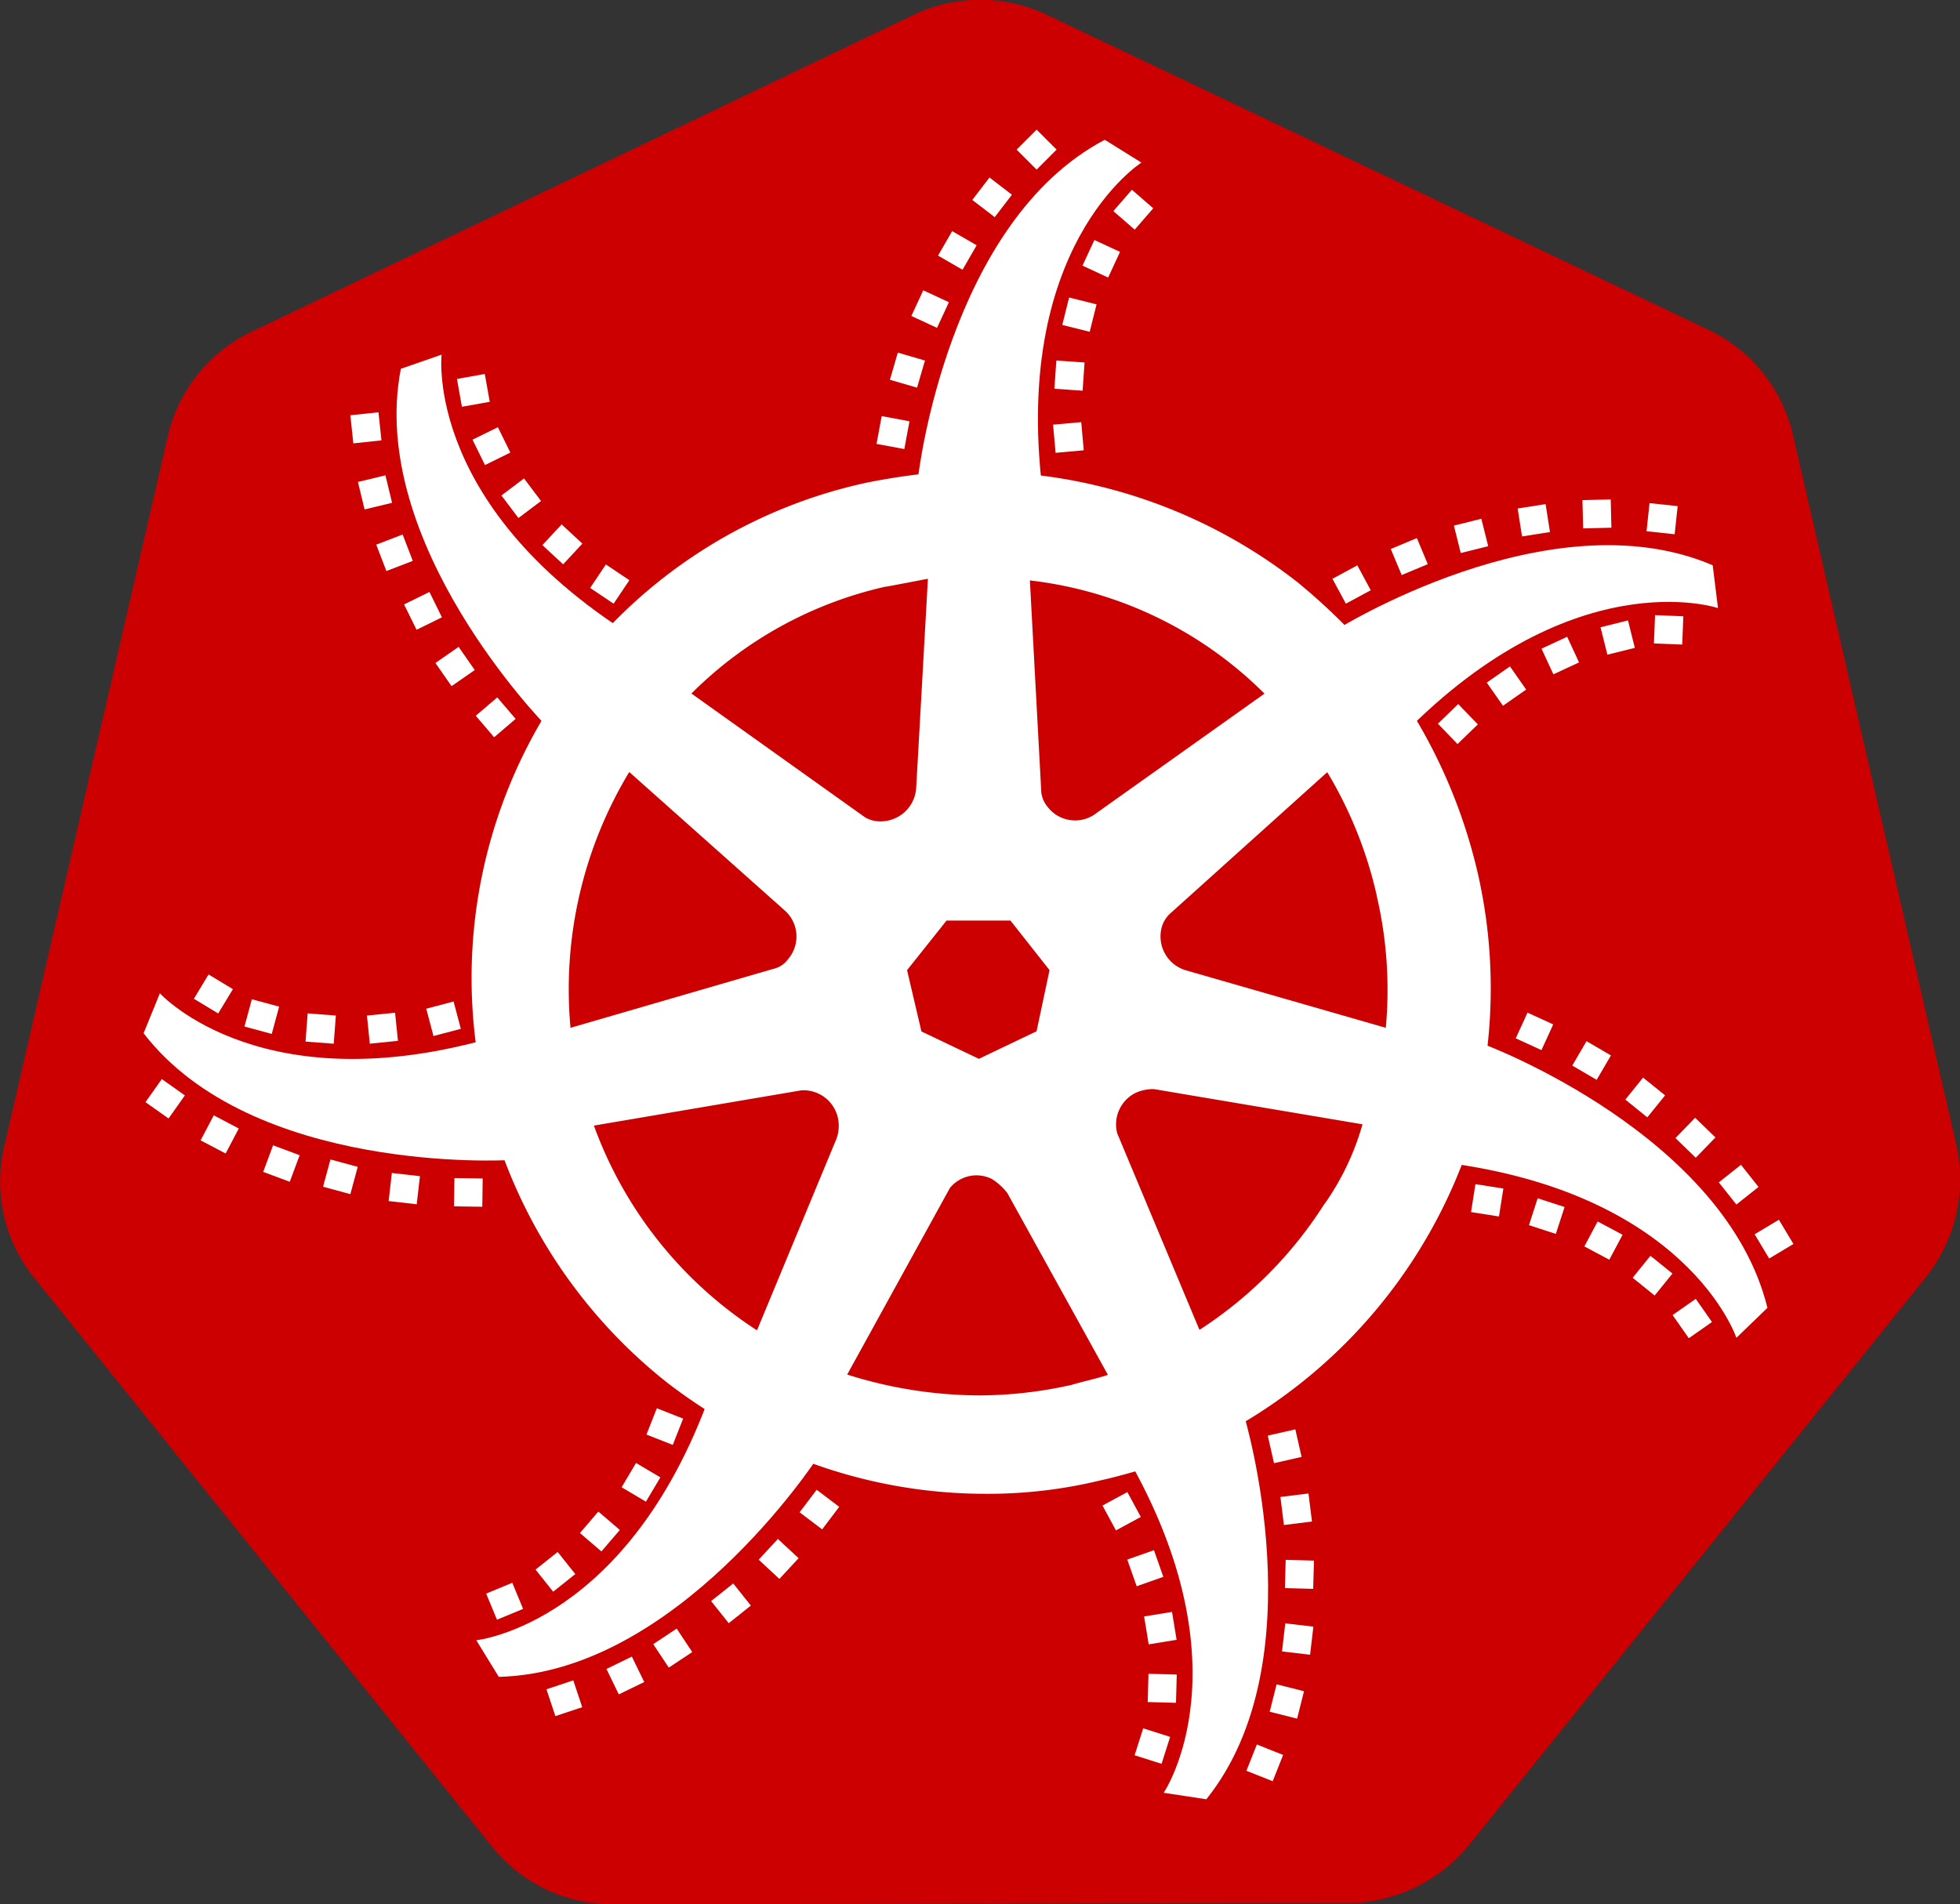 <svg id="Layer_1" data-name="Layer 1" xmlns="http://www.w3.org/2000/svg" viewBox="0 0 248.15 241.14"><rect x="0" y="0" width="248.15" height="241.14" fill="#333333" stroke="none"/><defs><style>.cls-1{fill:#c00;}.cls-2{fill:#fff;}</style></defs><path class="cls-1" d="M82.09,248.43A19.46,19.46,0,0,1,66.73,241L8.92,169.16a19.38,19.38,0,0,1-3.8-16.85L25.77,62.63A19.52,19.52,0,0,1,36.5,49.25l83.57-40a19.62,19.62,0,0,1,17.18,0l83.57,39.8a19.6,19.6,0,0,1,10.74,13.38l20.64,89.69A19.91,19.91,0,0,1,248.4,169l-57.8,71.85a20,20,0,0,1-15.36,7.43l-93.15.16Z" transform="translate(-4.55 -7.3)"/><path class="cls-2" d="M192.74,140.91a65.47,65.47,0,0,0-1.15-23.28A68.21,68.21,0,0,0,182.34,96l-6.77-8.75A78.07,78.07,0,0,0,168.79,81a66,66,0,0,0-34.51-13.71l-11.23-.16a82.71,82.71,0,0,0-8.92,1.32,63.72,63.72,0,0,0-32.71,18.5L75,95.49a5.64,5.64,0,0,0-.82,1.33,64.28,64.28,0,0,0-9.25,43.6l2.48,10.9A65.34,65.34,0,0,0,89,182.37a67.42,67.42,0,0,0,7.1,4.79l10.08,5a64.47,64.47,0,0,0,23.12,4.3,60.24,60.24,0,0,0,14.37-1.65,73.79,73.79,0,0,0,8.59-2.48l9.91-5a65.51,65.51,0,0,0,28.74-36.17Zm-57-3-7.26,3.47-7.27-3.47-1.82-7.76,5-6.28h8.09l4.95,6.28-1.65,7.76Zm43.11-17.18A52.34,52.34,0,0,1,180,137.45l-25.27-7.27a4.47,4.47,0,0,1-3.14-5.29,3.81,3.81,0,0,1,1-1.81l20-18a52.89,52.89,0,0,1,6.28,15.69Zm-14.2-25.6L143,110.52a4.39,4.39,0,0,1-5.78-1,3.63,3.63,0,0,1-.83-1.81L134.94,80.8a50.18,50.18,0,0,1,29.73,14.36Zm-47.9-13.54c1.82-.33,3.47-.66,5.28-1l-1.48,26.43a4.52,4.52,0,0,1-4.46,4.29,3.81,3.81,0,0,1-2-.5l-22-15.69a50.38,50.38,0,0,1,24.61-13.54ZM84.23,105.07l19.66,17.51a4.4,4.4,0,0,1,.49,6.11,3.24,3.24,0,0,1-2,1.32l-25.6,7.44a53.23,53.23,0,0,1,7.43-32.38Zm-4.46,44.76L106,145.37a4.46,4.46,0,0,1,4.63,3.47,4.75,4.75,0,0,1-.17,2.64h0l-10.07,24.28a52.07,52.07,0,0,1-20.65-25.93Zm60.29,32.87A53.7,53.7,0,0,1,128.5,184a56,56,0,0,1-16.69-2.64l13-23.62a4.34,4.34,0,0,1,5.29-1.16,7.26,7.26,0,0,1,2,1.82h0l12.72,23c-1.49.49-3.14.82-4.79,1.32Zm32.2-23a52.45,52.45,0,0,1-15.85,16L146,150.82a4.45,4.45,0,0,1,2.31-5.12,5.33,5.33,0,0,1,2.32-.49l26.42,4.46a33.18,33.18,0,0,1-4.79,10.07Z" transform="translate(-4.55 -7.3)"/><path class="cls-2" d="M120.81,67.57S124.5,35.5,144.42,25l4.64,2.89s-16.75,10.64-12.37,42.71Z" transform="translate(-4.55 -7.3)"/><rect class="cls-2" x="138.03" y="60.91" width="3.58" height="3.58" transform="translate(-9.58 5.4) rotate(-5.11)"/><rect class="cls-2" x="138.16" y="53.08" width="3.58" height="3.58" transform="translate(-0.48 -16.72) rotate(3.91)"/><rect class="cls-2" x="139.42" y="45.36" width="3.58" height="3.58" transform="translate(11.08 -40.11) rotate(14.02)"/><rect class="cls-2" x="142.19" y="38.27" width="3.58" height="3.58" transform="translate(25.63 -64.11) rotate(24.86)"/><rect class="cls-2" x="146.25" y="32.05" width="3.58" height="3.58" transform="translate(53.85 -96.03) rotate(40.95)"/><rect class="cls-2" x="115.83" y="60.28" width="3.58" height="3.58" transform="translate(8.78 -27.76) rotate(10.54)"/><rect class="cls-2" x="117.65" y="52.37" width="3.58" height="3.58" transform="translate(15.36 -38.53) rotate(16.24)"/><rect class="cls-2" x="120.53" y="44.65" width="3.58" height="3.58" transform="translate(26.3 -54.42) rotate(24.86)"/><rect class="cls-2" x="123.97" y="37.22" width="3.58" height="3.58" transform="translate(31.8 -64.95) rotate(30)"/><rect class="cls-2" x="128.38" y="30.49" width="3.58" height="3.58" transform="translate(41.97 -79.85) rotate(37.49)"/><rect class="cls-2" x="134.01" y="24.46" width="3.58" height="3.58" transform="translate(53.78 -95.64) rotate(45)"/><path class="cls-2" d="M173.39,87.25s27.28-17.26,48-8.37l.67,5.42s-18.8-6.36-41,17.19Z" transform="translate(-4.55 -7.3)"/><rect class="cls-2" x="187.33" y="97.2" width="3.58" height="3.58" transform="translate(124.41 -113.12) rotate(46)"/><rect class="cls-2" x="193.51" y="92.39" width="3.58" height="3.58" transform="translate(155.97 -127.14) rotate(55.03)"/><rect class="cls-2" x="200.31" y="88.52" width="3.58" height="3.58" transform="translate(194.52 -138.33) rotate(65.14)"/><rect class="cls-2" x="207.57" y="86.23" width="3.58" height="3.58" transform="translate(239.45 -143.72) rotate(75.97)"/><rect class="cls-2" x="214.95" y="85.48" width="3.58" height="3.58" transform="matrix(-0.04, 1, -1, -0.04, 307.2, -133.49)"/><rect class="cls-2" x="173.88" y="79.53" width="3.58" height="3.58" transform="translate(159.27 -119.2) rotate(61.65)"/><rect class="cls-2" x="181.19" y="75.98" width="3.58" height="3.58" transform="translate(179.73 -128.34) rotate(67.35)"/><rect class="cls-2" x="189" y="73.37" width="3.58" height="3.58" transform="translate(212.91 -135.46) rotate(75.97)"/><rect class="cls-2" x="196.95" y="71.39" width="3.58" height="3.58" transform="translate(235.78 -141.78) rotate(81.11)"/><rect class="cls-2" x="204.95" y="70.59" width="3.58" height="3.58" transform="translate(269.49 -143.37) rotate(88.6)"/><rect class="cls-2" x="213.18" y="71.19" width="3.58" height="3.58" transform="translate(305.88 -140.3) rotate(96.11)"/><path class="cls-2" d="M192.71,139.65s30.22,11.37,35.61,33.26l-3.93,3.8s-6.25-18.83-38.42-22.38Z" transform="translate(-4.55 -7.3)"/><rect class="cls-2" x="191.04" y="157.48" width="3.58" height="3.58" transform="translate(375.62 -13.71) rotate(98.95)"/><rect class="cls-2" x="198.6" y="159.51" width="3.58" height="3.58" transform="translate(411.11 13.18) rotate(107.98)"/><rect class="cls-2" x="205.78" y="162.62" width="3.58" height="3.58" transform="translate(445.79 51.39) rotate(118.09)"/><rect class="cls-2" x="211.98" y="167.02" width="3.58" height="3.58" transform="translate(474.86 101.27) rotate(128.92)"/><rect class="cls-2" x="217.03" y="172.47" width="3.58" height="3.58" transform="translate(493.45 184.25) rotate(145.01)"/><rect class="cls-2" x="197.04" y="136.1" width="3.58" height="3.58" transform="translate(402.42 7.22) rotate(114.6)"/><rect class="cls-2" x="204.27" y="139.79" width="3.58" height="3.58" transform="translate(427.71 27.81) rotate(120.3)"/><rect class="cls-2" x="211.06" y="144.46" width="3.58" height="3.58" transform="translate(455.8 65.25) rotate(128.92)"/><rect class="cls-2" x="217.43" y="149.61" width="3.58" height="3.58" transform="translate(475.91 91.87) rotate(134.07)"/><rect class="cls-2" x="222.89" y="155.51" width="3.58" height="3.58" transform="translate(493.9 133.49) rotate(141.55)"/><rect class="cls-2" x="227.37" y="162.44" width="3.58" height="3.58" transform="translate(505.59 180) rotate(149.07)"/><path class="cls-2" d="M162.09,186.65s9.31,30.91-4.81,48.49l-5.4-.82s11.17-16.4-5.55-44.11Z" transform="translate(-4.55 -7.3)"/><rect class="cls-2" x="144.78" y="196.87" width="3.58" height="3.58" transform="translate(365.5 296.25) rotate(151.56)"/><rect class="cls-2" x="147.76" y="204.11" width="3.58" height="3.58" transform="translate(354.48 343.08) rotate(160.59)"/><rect class="cls-2" x="149.65" y="211.7" width="3.58" height="3.58" transform="translate(330.86 392.38) rotate(170.7)"/><rect class="cls-2" x="149.92" y="219.3" width="3.58" height="3.58" transform="translate(292.9 438.85) rotate(-178.47)"/><rect class="cls-2" x="148.66" y="226.62" width="3.58" height="3.58" transform="translate(220.15 484.34) rotate(-162.38)"/><rect class="cls-2" x="165.41" y="188.65" width="3.58" height="3.58" transform="translate(367.86 331.84) rotate(167.21)"/><rect class="cls-2" x="166.87" y="196.64" width="3.58" height="3.58" transform="translate(355.97 367.21) rotate(172.91)"/><rect class="cls-2" x="167.28" y="204.86" width="3.58" height="3.58" transform="translate(328.01 410.45) rotate(-178.47)"/><rect class="cls-2" x="167.06" y="213.05" width="3.58" height="3.58" transform="translate(307.05 440.55) rotate(-173.33)"/><rect class="cls-2" x="165.69" y="220.98" width="3.58" height="3.58" transform="translate(270.82 472.43) rotate(-165.84)"/><rect class="cls-2" x="162.9" y="228.75" width="3.58" height="3.58" transform="translate(228.05 498.29) rotate(-158.33)"/><path class="cls-2" d="M107.9,192.1s-17.66,27-40.2,27.54L64.85,215S84.59,213,95,182.33Z" transform="translate(-4.55 -7.3)"/><rect class="cls-2" x="86.93" y="186.17" width="3.58" height="3.58" transform="translate(97.9 388.04) rotate(-158.52)"/><rect class="cls-2" x="83.31" y="193.11" width="3.58" height="3.58" transform="matrix(-0.86, -0.51, 0.51, -0.86, 54.94, 398.72)"/><rect class="cls-2" x="78.72" y="199.45" width="3.58" height="3.58" transform="translate(6.08 399.11) rotate(-139.39)"/><rect class="cls-2" x="73.07" y="204.54" width="3.58" height="3.58" transform="translate(-44.39 386.17) rotate(-128.55)"/><rect class="cls-2" x="66.66" y="208.29" width="3.58" height="3.58" transform="translate(-104.08 346.31) rotate(-112.47)"/><rect class="cls-2" x="106.5" y="196.66" width="3.58" height="3.58" transform="translate(70.29 414.74) rotate(-142.87)"/><rect class="cls-2" x="101.33" y="202.92" width="3.58" height="3.58" transform="translate(35.04 417.64) rotate(-137.17)"/><rect class="cls-2" x="95.3" y="208.53" width="3.58" height="3.58" transform="translate(-11.43 410.03) rotate(-128.55)"/><rect class="cls-2" x="88.89" y="213.64" width="3.58" height="3.58" transform="matrix(-0.55, -0.83, 0.83, -0.55, -43.76, 402.45)"/><rect class="cls-2" x="81.94" y="217.69" width="3.58" height="3.58" transform="translate(-81.6 383.44) rotate(-115.93)"/><rect class="cls-2" x="74.21" y="220.56" width="3.58" height="3.58" transform="translate(-115.52 357.38) rotate(-108.41)"/><path class="cls-2" d="M68.73,154.21s-32.24,1.79-46-16.07l2.06-5.06s13.32,14.71,44.18,5Z" transform="translate(-4.55 -7.3)"/><rect class="cls-2" x="58.92" y="134.51" width="3.58" height="3.58" transform="translate(-60.05 222.6) rotate(-104.84)"/><rect class="cls-2" x="51.18" y="135.71" width="3.58" height="3.58" transform="translate(-83 196.84) rotate(-95.82)"/><rect class="cls-2" x="43.36" y="135.77" width="3.58" height="3.58" transform="translate(-99.95 164.98) rotate(-85.71)"/><rect class="cls-2" x="35.91" y="134.23" width="3.58" height="3.58" transform="translate(-108 129.62) rotate(-74.87)"/><rect class="cls-2" x="29.09" y="131.29" width="3.58" height="3.58" transform="matrix(0.52, -0.86, 0.86, 0.52, -103.49, 83.22)"/><rect class="cls-2" x="62.06" y="156.5" width="3.58" height="3.58" transform="translate(-99.88 212.6) rotate(-89.19)"/><rect class="cls-2" x="53.95" y="156.04" width="3.58" height="3.58" transform="translate(-111.94 188.03) rotate(-83.5)"/><rect class="cls-2" x="45.85" y="154.51" width="3.58" height="3.58" transform="translate(-120.22 154.21) rotate(-74.87)"/><rect class="cls-2" x="37.95" y="152.37" width="3.58" height="3.58" transform="matrix(0.35, -0.94, 0.94, 0.35, -123.19, 130.74)"/><rect class="cls-2" x="30.57" y="149.17" width="3.58" height="3.58" transform="translate(-120.85 102) rotate(-62.25)"/><rect class="cls-2" x="23.67" y="144.64" width="3.58" height="3.58" transform="translate(-113.34 75.37) rotate(-54.73)"/><path class="cls-2" d="M73.6,99.11S51,76.08,55.3,54l5.16-1.79S58.2,71.87,85.89,88.62Z" transform="translate(-4.55 -7.3)"/><rect class="cls-2" x="79.96" y="79.47" width="3.58" height="3.58" transform="translate(-35.82 96.61) rotate(-56.16)"/><rect class="cls-2" x="73.96" y="74.45" width="3.58" height="3.58" transform="translate(-36.21 72.6) rotate(-47.14)"/><rect class="cls-2" x="68.75" y="68.61" width="3.58" height="3.58" transform="translate(-32.72 49.37) rotate(-37.03)"/><rect class="cls-2" x="64.98" y="62" width="3.58" height="3.58" transform="translate(-25.85 28.72) rotate(-26.19)"/><rect class="cls-2" x="62.69" y="54.94" width="3.58" height="3.58" transform="translate(-13.5 4.89) rotate(-10.1)"/><rect class="cls-2" x="65.52" y="96.34" width="3.58" height="3.58" transform="translate(-52.16 59.95) rotate(-40.51)"/><rect class="cls-2" x="60.52" y="89.95" width="3.58" height="3.58" transform="matrix(0.82, -0.57, 0.57, 0.82, -45.77, 44.69)"/><rect class="cls-2" x="56.32" y="82.86" width="3.58" height="3.58" transform="translate(-35.95 27.04) rotate(-26.19)"/><rect class="cls-2" x="52.71" y="75.51" width="3.58" height="3.58" transform="translate(-28.68 17.43) rotate(-21.05)"/><rect class="cls-2" x="50.24" y="67.85" width="3.58" height="3.58" transform="translate(-19.43 6.85) rotate(-13.56)"/><rect class="cls-2" x="49.09" y="59.68" width="3.58" height="3.58" transform="translate(-10.75 -1.59) rotate(-6.05)"/></svg>